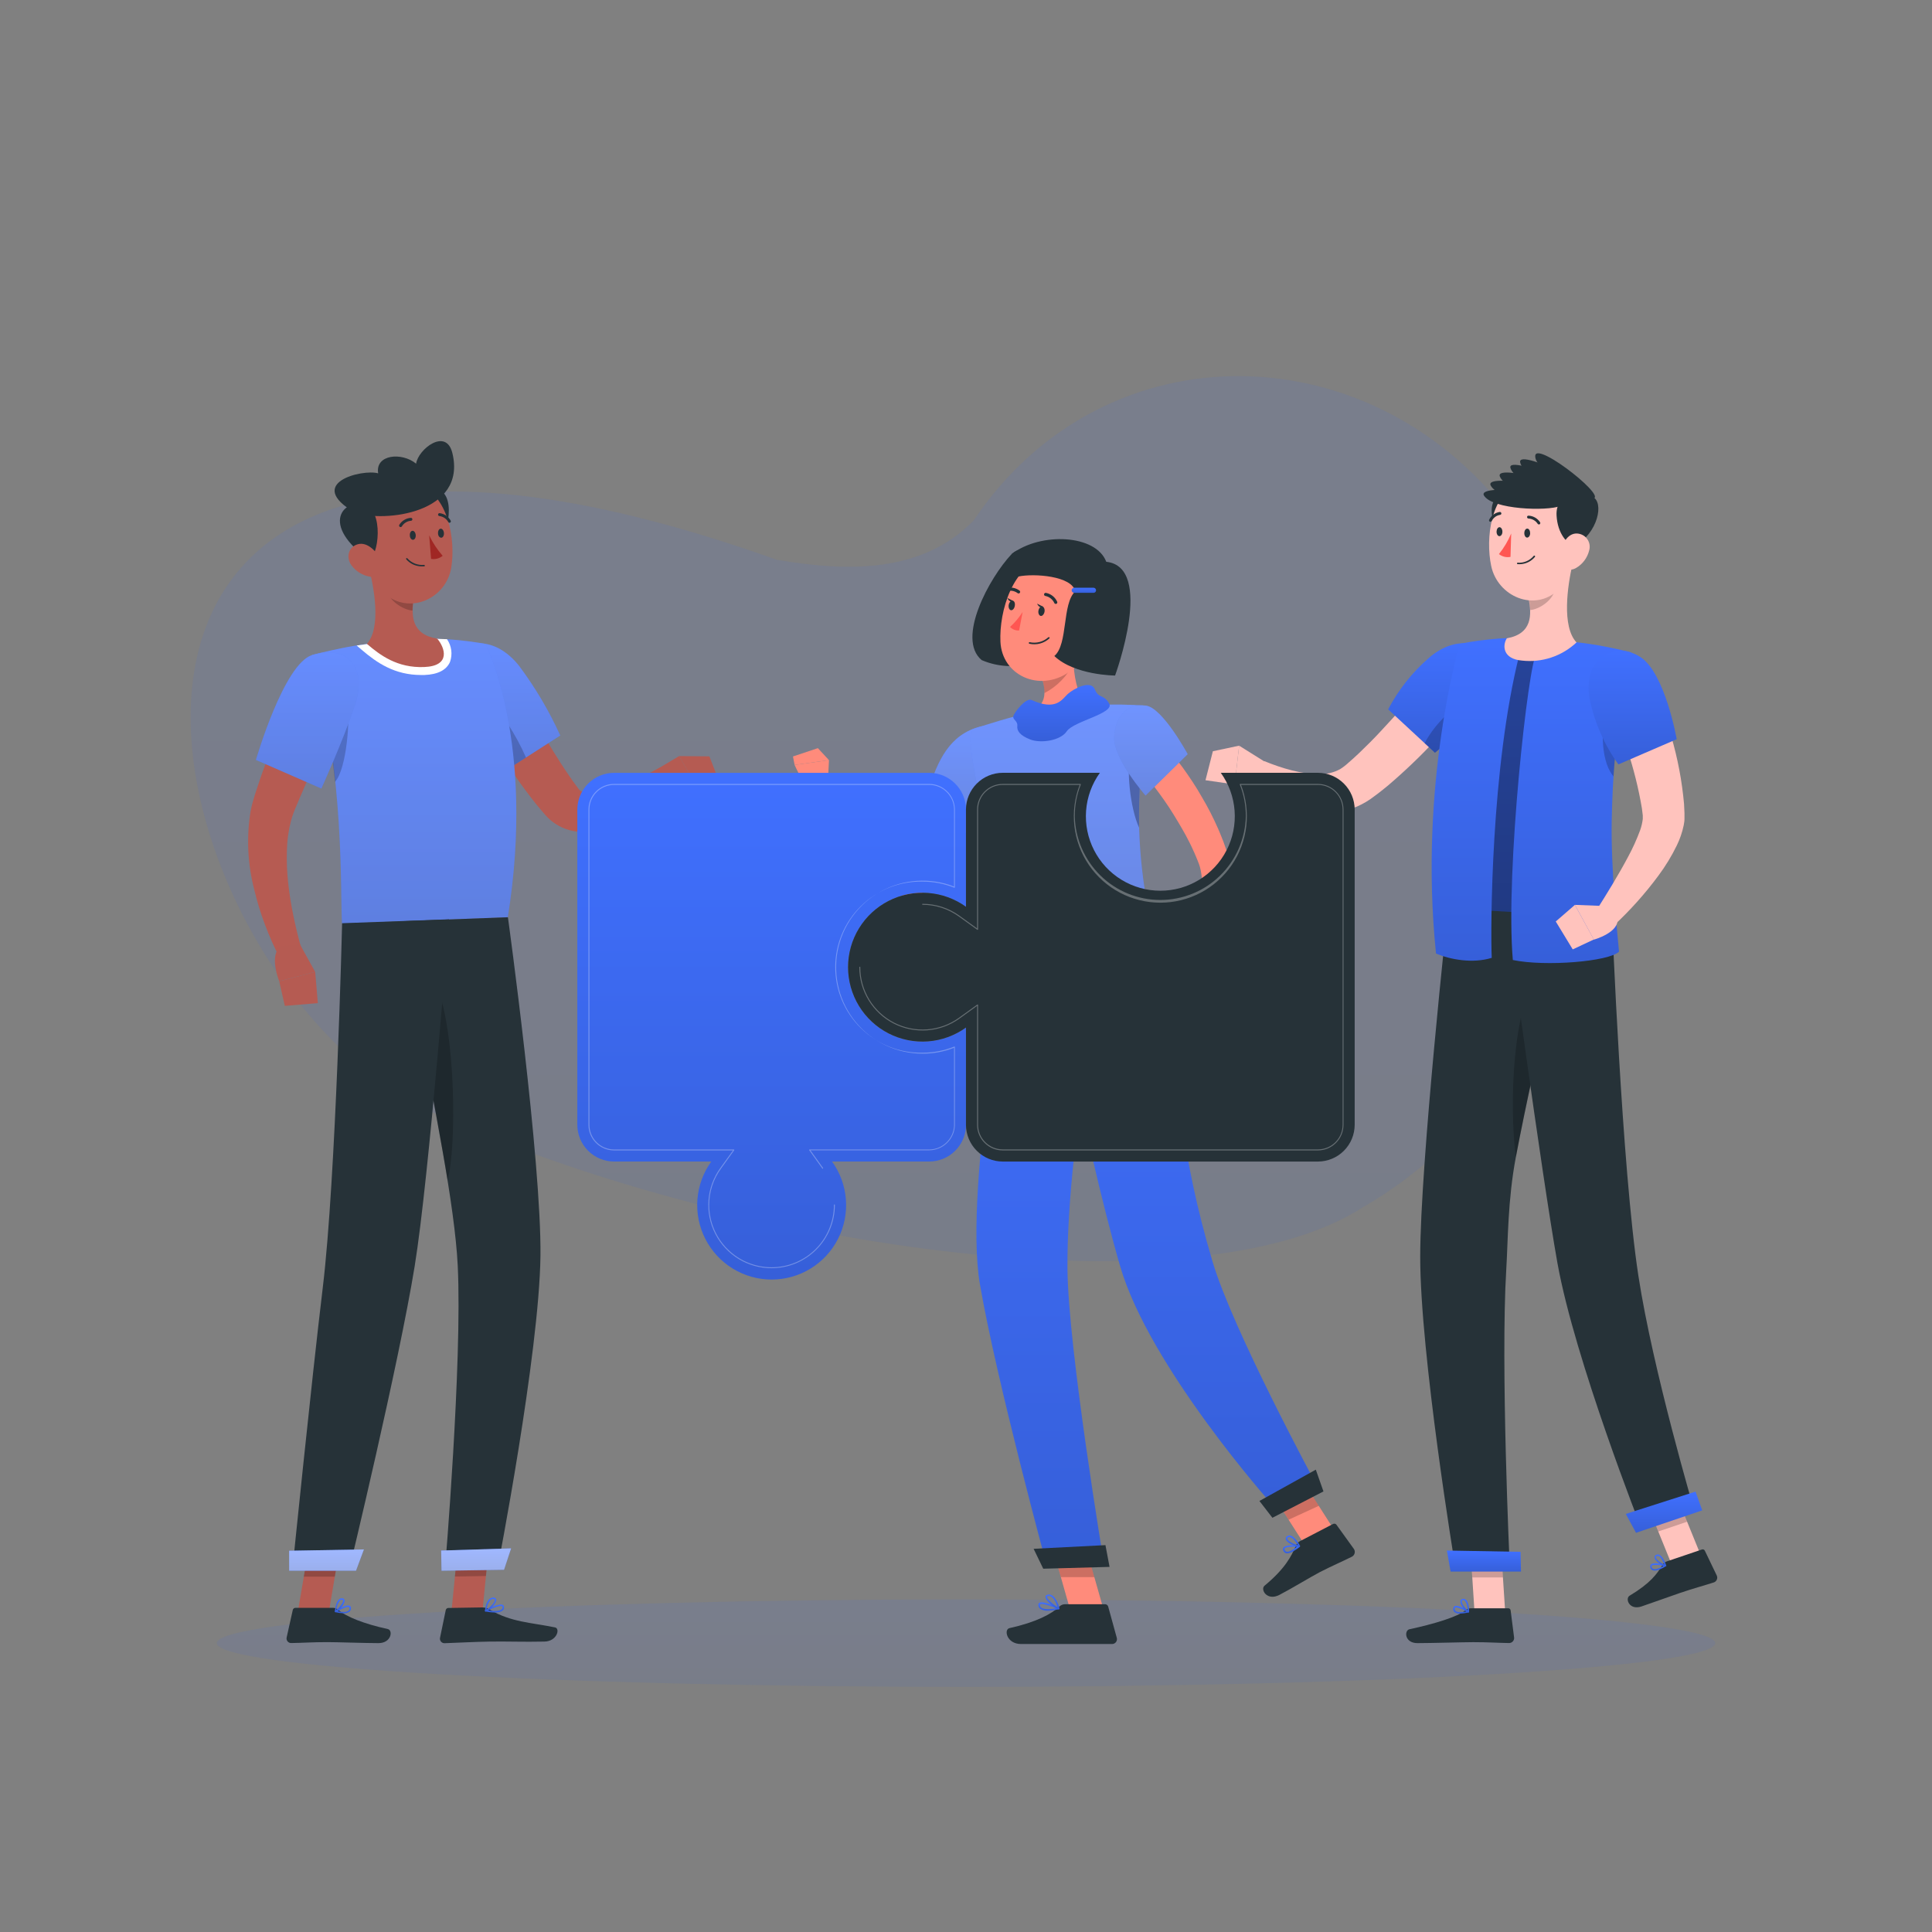 <svg width="500" height="500" viewBox="0 0 500 500" fill="none" xmlns="http://www.w3.org/2000/svg">
<rect x="0" y="0" width="500" height="500" fill="#808080" stroke="none"/>
<path opacity="0.1" d="M201 144.86C-8.25 70.25 37.21 254 111.94 287.88C186.69 322.12 308.85 341.13 352.94 312.29C412.5 278 428.2 191 392.2 135.42C356.28 85.56 286 84 252 134.68C238.63 148.43 219.28 148 201 144.86Z" fill="url(#paint0_linear)"/>
<path opacity="0.1" d="M250 436.56C357.083 436.56 443.89 431.492 443.89 425.24C443.89 418.988 357.083 413.92 250 413.92C142.918 413.92 56.11 418.988 56.11 425.24C56.11 431.492 142.918 436.56 250 436.56Z" fill="url(#paint1_linear)"/>
<path d="M390.77 140.44C388.83 140.03 386.34 137.28 386.06 132.61C385.72 126.61 392.21 126.27 395.35 127.7C398.49 129.13 396.75 137.13 390.77 140.44Z" fill="#263238"/>
<path d="M440.01 402.13L432.54 404.66L425.56 387.5L433.02 384.97L440.01 402.13Z" fill="#FFC3BD"/>
<path d="M431.36 404.09L440.45 401.01C440.592 400.956 440.75 400.957 440.891 401.015C441.032 401.072 441.146 401.182 441.21 401.32L444.31 407.77C444.382 407.936 444.419 408.114 444.419 408.294C444.419 408.475 444.381 408.653 444.309 408.818C444.237 408.983 444.131 409.132 443.999 409.254C443.866 409.377 443.71 409.471 443.54 409.53C440.6 410.47 438.42 411.02 434.74 412.27C432.47 413.04 427.94 414.69 424.81 415.75C421.68 416.81 420.51 413.75 421.72 412.98C427.17 409.71 428.82 407.34 430.26 404.98C430.512 404.565 430.901 404.25 431.36 404.09Z" fill="#263238"/>
<path opacity="0.2" d="M433.02 384.97L425.56 387.5L429.16 396.35L436.63 393.82L433.02 384.97Z" fill="black"/>
<path d="M392.73 169.33H398.73C396.73 171.03 396.91 216.75 398.6 238.7C393.81 239 385.03 237.33 385.03 237.33C385.03 237.33 384.19 203.11 392.73 169.33Z" fill="url(#paint2_linear)"/>
<path opacity="0.4" d="M392.73 169.33H398.73C396.73 171.03 396.91 216.75 398.6 238.7C393.81 239 385.03 237.33 385.03 237.33C385.03 237.33 384.19 203.11 392.73 169.33Z" fill="black"/>
<path d="M389.54 417.14H381.6L380.41 398.76H388.34L389.54 417.14Z" fill="#FFC3BD"/>
<path opacity="0.2" d="M388.34 398.77H380.41L381.03 408.24H388.96L388.34 398.77Z" fill="black"/>
<path d="M376.54 405L390.7 404.88C390.7 404.88 388.32 353.15 389.82 328.52C390.28 321.02 390.19 310.63 392.3 299.45C394.98 285.36 398.41 270.11 401.24 258.18C404.24 245.6 402.66 236.7 402.66 236.7L374.77 235.05C374.77 235.05 367.56 301.05 367.55 325.23C367.53 350.44 376.54 405 376.54 405Z" fill="#263238"/>
<path d="M380.65 416.22H390.32C390.474 416.214 390.624 416.266 390.741 416.366C390.858 416.466 390.933 416.607 390.95 416.76L391.85 423.81C391.865 423.99 391.843 424.171 391.785 424.341C391.726 424.512 391.633 424.669 391.51 424.801C391.388 424.934 391.24 425.039 391.074 425.112C390.909 425.184 390.73 425.221 390.55 425.22C387.44 425.17 385.19 424.99 381.27 424.99C378.86 424.99 370.15 425.24 366.82 425.24C363.49 425.24 363.37 421.95 364.76 421.65C371 420.31 377.19 418.47 379.32 416.71C379.691 416.394 380.163 416.221 380.65 416.22Z" fill="#263238"/>
<path d="M375.41 406.72H393.63L393.52 401.61L374.45 401.28L375.41 406.72Z" fill="url(#paint3_linear)"/>
<path d="M377.89 417.6C377.365 417.646 376.841 417.504 376.41 417.2C376.273 417.077 376.172 416.919 376.119 416.742C376.066 416.566 376.063 416.378 376.11 416.2C376.121 416.087 376.161 415.98 376.226 415.887C376.29 415.794 376.378 415.719 376.48 415.67C377.4 415.21 379.81 416.79 380.09 416.97C380.119 416.991 380.14 417.021 380.151 417.055C380.161 417.09 380.161 417.126 380.15 417.16C380.139 417.195 380.119 417.227 380.093 417.253C380.067 417.28 380.035 417.299 380 417.31C379.309 417.482 378.602 417.579 377.89 417.6ZM376.89 415.96C376.804 415.959 376.719 415.976 376.64 416.01C376.601 416.033 376.567 416.065 376.543 416.103C376.518 416.141 376.504 416.185 376.5 416.23C376.472 416.35 376.474 416.476 376.507 416.595C376.54 416.714 376.603 416.822 376.69 416.91C377.09 417.28 378.13 417.33 379.5 417.06C378.706 416.529 377.81 416.168 376.87 416L376.89 415.96Z" fill="url(#paint4_linear)"/>
<path d="M380 417.33C379.974 417.34 379.946 417.34 379.92 417.33C379.14 416.89 377.71 415.15 377.97 414.26C378.012 414.122 378.096 414 378.211 413.912C378.326 413.824 378.465 413.774 378.61 413.77C378.749 413.753 378.891 413.766 379.025 413.807C379.16 413.848 379.284 413.918 379.39 414.01C380.24 414.77 380.21 417.01 380.21 417.15C380.21 417.185 380.201 417.219 380.184 417.249C380.166 417.279 380.14 417.304 380.11 417.32C380.075 417.336 380.037 417.339 380 417.33ZM378.71 414.11H378.62C378.37 414.11 378.34 414.26 378.33 414.3C378.18 414.83 379.07 416.14 379.82 416.76C379.857 415.877 379.612 415.005 379.12 414.27C379.059 414.212 378.986 414.168 378.907 414.14C378.828 414.113 378.744 414.102 378.66 414.11H378.71Z" fill="url(#paint5_linear)"/>
<path opacity="0.2" d="M392.3 299.49C394.98 285.4 398.41 270.15 401.24 258.22L398.15 252C391.52 260.3 390.51 285.71 392.3 299.49Z" fill="black"/>
<path d="M389.82 236C389.82 236 398.95 303.89 403.06 326.86C407.57 352.01 424.9 395.86 424.9 395.86L438.57 391.22C438.57 391.22 427.8 354.84 424.02 330.22C419.71 302.22 417.19 237.6 417.19 237.6L389.82 236Z" fill="#263238"/>
<path d="M423.4 396.69L440.54 390.88L438.8 386.03L420.76 391.8L423.4 396.69Z" fill="url(#paint6_linear)"/>
<path d="M429.21 406.29C428.728 406.505 428.184 406.537 427.68 406.38C427.512 406.307 427.366 406.189 427.261 406.039C427.155 405.889 427.092 405.713 427.08 405.53C427.056 405.418 427.06 405.302 427.092 405.193C427.123 405.083 427.181 404.982 427.26 404.9C427.98 404.18 430.75 404.9 431.07 405C431.106 405.007 431.138 405.027 431.16 405.057C431.183 405.087 431.193 405.123 431.19 405.16C431.193 405.198 431.185 405.236 431.168 405.269C431.15 405.303 431.123 405.331 431.09 405.35C430.503 405.736 429.871 406.052 429.21 406.29ZM427.72 405.05C427.636 405.073 427.56 405.117 427.5 405.18C427.469 405.213 427.447 405.253 427.437 405.297C427.426 405.341 427.427 405.387 427.44 405.43C427.449 405.555 427.49 405.675 427.561 405.779C427.631 405.882 427.727 405.966 427.84 406.02C428.33 406.24 429.32 405.96 430.52 405.26C429.611 404.999 428.658 404.928 427.72 405.05Z" fill="url(#paint7_linear)"/>
<path d="M431.05 405.37H431C430.13 405.19 428.24 403.98 428.19 403.06C428.185 402.914 428.225 402.77 428.306 402.648C428.386 402.526 428.503 402.432 428.64 402.38C428.767 402.324 428.905 402.294 429.045 402.294C429.184 402.294 429.322 402.324 429.45 402.38C430.45 402.83 431.19 405.03 431.22 405.12C431.237 405.151 431.245 405.185 431.245 405.22C431.245 405.255 431.237 405.289 431.22 405.32C431.201 405.345 431.174 405.364 431.143 405.373C431.113 405.382 431.08 405.381 431.05 405.37ZM428.81 402.71H428.73C428.51 402.82 428.51 402.94 428.51 402.99C428.51 403.53 429.79 404.51 430.7 404.86C430.46 404.23 429.92 402.99 429.25 402.71C429.18 402.681 429.105 402.666 429.03 402.666C428.954 402.666 428.88 402.681 428.81 402.71Z" fill="url(#paint8_linear)"/>
<path d="M382.55 178.72C379.03 183.2 375.41 187.37 371.55 191.49C367.674 195.647 363.564 199.58 359.24 203.27C358.1 204.19 356.99 205.12 355.76 206C354.344 207.118 352.787 208.046 351.13 208.76C347.743 210.077 344.062 210.45 340.48 209.84C337.348 209.336 334.312 208.351 331.48 206.92C330.136 206.261 328.833 205.52 327.58 204.7C326.332 203.875 325.136 202.974 324 202L327.26 197C331.84 198.88 337.03 200.38 341.36 200.35C343.246 200.406 345.115 199.968 346.78 199.08C347.577 198.58 348.324 198.004 349.01 197.36C349.96 196.57 350.89 195.67 351.82 194.81C353.69 193.02 355.54 191.18 357.34 189.23C359.14 187.28 360.95 185.34 362.72 183.34C366.25 179.34 369.79 175.23 373.15 171.18L382.55 178.72Z" fill="#FFC3BD"/>
<path d="M381.65 184.91C378.503 188.492 375.061 191.804 371.36 194.81L368.71 192.35L359.25 183.58C361.871 178.589 365.39 174.125 369.63 170.41C377.07 163.78 385.89 165.89 386.9 174.17C387.28 177.25 384.76 181.25 381.65 184.91Z" fill="url(#paint9_linear)"/>
<path opacity="0.2" d="M381.65 184.91C378.503 188.492 375.061 191.804 371.36 194.81L368.71 192.35C371.21 187.15 380 178 381.65 184.91Z" fill="black"/>
<path d="M371.64 246.78C375.4 248.36 381.15 249.41 386.06 247.89C385.73 240.46 385.84 198.56 393.24 169.29H397.62C395.62 170.92 389.52 225.67 391.52 248.45C399.91 250.2 416.4 248.86 419 246.29C418.67 242.71 416.86 224.83 417.11 212.35C417.22 207.03 417.46 201.16 418.01 195C418.743 186.191 420.141 177.449 422.19 168.85C422.19 168.85 417.19 167.52 411.46 166.66C410.33 166.49 409.18 166.34 408.05 166.22C402.075 165.52 396.066 165.162 390.05 165.15C389.31 165.15 388.58 165.21 387.87 165.26C384.485 165.506 381.119 165.96 377.79 166.62C377.79 166.62 367.08 202.61 371.64 246.78Z" fill="url(#paint10_linear)"/>
<path opacity="0.2" d="M416.22 181.26C414.13 187.59 414.22 196.36 417.22 200.49C417.34 200.66 417.47 200.82 417.59 200.96C417.71 199.02 417.86 197.047 418.04 195.04C418.31 191.97 418.66 188.82 419.09 185.63L416.22 181.26Z" fill="black"/>
<path d="M407 145.87C405.65 151.6 404.13 162.15 408 166.26C406.131 168.019 403.902 169.35 401.467 170.162C399.032 170.973 396.45 171.246 393.9 170.96C388.9 170.55 388.79 167.05 389.97 165.19C396.5 164.03 396.51 159.19 395.54 154.66L407 145.87Z" fill="#FFC3BD"/>
<path opacity="0.2" d="M402.34 149.46L395.59 154.65C395.828 155.712 395.975 156.793 396.03 157.88C398.51 157.67 402.03 155.16 402.36 152.59C402.545 151.554 402.538 150.493 402.34 149.46Z" fill="black"/>
<path d="M408 136.32C407.33 144.18 407.33 148.81 403.28 152.67C397.18 158.47 387.6 154.41 385.92 146.47C384.41 139.31 385.76 127.67 393.51 124.9C395.246 124.311 397.101 124.165 398.908 124.475C400.715 124.785 402.415 125.542 403.855 126.677C405.294 127.811 406.428 129.288 407.152 130.972C407.876 132.656 408.167 134.494 408 136.32Z" fill="#FFC3BD"/>
<path d="M407.55 141.28C405.61 140.88 403.11 138.12 402.84 133.45C402.49 127.45 408.99 127.11 412.12 128.54C415.25 129.97 413.52 138 407.55 141.28Z" fill="#263238"/>
<path d="M403.87 130.94C400.27 132.36 386.26 131.85 384.06 128.26C381.86 124.67 411 128.13 403.87 130.94Z" fill="#263238"/>
<path d="M405.29 130C401.59 131.1 387.67 129.4 385.79 125.64C383.91 121.88 412.65 127.75 405.29 130Z" fill="#263238"/>
<path d="M407.16 129.42C403.38 130.18 389.67 127.23 388.16 123.31C386.65 119.39 414.69 127.9 407.16 129.42Z" fill="#263238"/>
<path d="M409.6 129.8C405.77 130.28 392.15 125.15 390.91 121.13C389.67 117.11 417.22 128.85 409.6 129.8Z" fill="#263238"/>
<path d="M411.09 129C407.23 129.09 394.25 123.78 393.42 119.66C392.59 115.54 418.77 128.78 411.09 129Z" fill="#263238"/>
<path d="M411.53 128.93C408.35 128.32 396.97 121.44 397.32 117.93C397.71 114 417.92 130.15 411.53 128.93Z" fill="#263238"/>
<path d="M411.27 142.48C411.035 143.423 410.614 144.309 410.03 145.086C409.445 145.862 408.711 146.513 407.87 147C405.61 148.29 403.78 146.41 403.87 143.94C403.87 141.71 405.15 138.36 407.7 138.08C408.256 138.034 408.816 138.124 409.329 138.343C409.843 138.562 410.295 138.904 410.647 139.337C410.999 139.771 411.239 140.284 411.348 140.831C411.457 141.379 411.43 141.945 411.27 142.48Z" fill="#FFC3BD"/>
<path d="M396 138C396 138.64 395.63 139.14 395.21 139.13C394.79 139.12 394.47 138.57 394.49 137.93C394.51 137.29 394.85 136.78 395.27 136.8C395.69 136.82 396 137.33 396 138Z" fill="#263238"/>
<path d="M388.82 137.63C388.82 138.27 388.45 138.78 388.03 138.76C387.61 138.74 387.29 138.2 387.31 137.56C387.33 136.92 387.67 136.42 388.09 136.44C388.51 136.46 388.83 137 388.82 137.63Z" fill="#263238"/>
<path d="M391.1 138.06C390.294 139.979 389.223 141.777 387.92 143.4C388.339 143.729 388.824 143.963 389.341 144.088C389.859 144.212 390.398 144.223 390.92 144.12L391.1 138.06Z" fill="#FF5652"/>
<path d="M393.6 146C393.324 146.02 393.046 146.02 392.77 146C392.745 146 392.721 145.995 392.699 145.985C392.676 145.976 392.656 145.962 392.639 145.944C392.622 145.926 392.609 145.905 392.601 145.882C392.592 145.859 392.589 145.834 392.59 145.81C392.59 145.785 392.595 145.761 392.604 145.739C392.614 145.716 392.628 145.696 392.646 145.679C392.664 145.662 392.685 145.649 392.708 145.641C392.731 145.632 392.755 145.629 392.78 145.63C393.568 145.686 394.359 145.552 395.085 145.239C395.81 144.926 396.45 144.442 396.95 143.83C396.985 143.797 397.032 143.779 397.08 143.779C397.128 143.779 397.175 143.797 397.21 143.83C397.249 143.862 397.276 143.906 397.285 143.956C397.294 144.005 397.285 144.056 397.26 144.1C396.811 144.649 396.255 145.101 395.626 145.428C394.997 145.754 394.307 145.949 393.6 146Z" fill="#263238"/>
<path d="M398.31 135.73C398.243 135.737 398.175 135.726 398.113 135.698C398.052 135.67 397.999 135.625 397.96 135.57C397.702 135.17 397.352 134.837 396.94 134.599C396.528 134.361 396.065 134.224 395.59 134.2C395.49 134.2 395.394 134.162 395.321 134.093C395.248 134.024 395.205 133.93 395.2 133.83C395.197 133.781 395.205 133.732 395.221 133.686C395.238 133.64 395.264 133.598 395.298 133.562C395.332 133.527 395.372 133.499 395.417 133.479C395.462 133.46 395.511 133.45 395.56 133.45C396.158 133.475 396.742 133.641 397.263 133.935C397.784 134.228 398.229 134.642 398.56 135.14C398.617 135.222 398.64 135.322 398.625 135.421C398.611 135.52 398.559 135.609 398.48 135.67C398.43 135.706 398.371 135.727 398.31 135.73Z" fill="#263238"/>
<path d="M385.77 135C385.702 135.024 385.628 135.024 385.56 135C385.515 134.978 385.475 134.947 385.443 134.909C385.41 134.871 385.386 134.827 385.371 134.779C385.356 134.732 385.351 134.681 385.356 134.632C385.361 134.582 385.376 134.534 385.4 134.49C385.659 133.959 386.044 133.499 386.522 133.15C386.999 132.802 387.555 132.575 388.14 132.49C388.24 132.484 388.339 132.518 388.415 132.583C388.491 132.648 388.54 132.74 388.55 132.84C388.555 132.889 388.551 132.938 388.538 132.985C388.524 133.032 388.501 133.076 388.47 133.114C388.44 133.152 388.402 133.184 388.359 133.207C388.316 133.23 388.269 133.245 388.22 133.25C387.756 133.318 387.315 133.499 386.939 133.778C386.562 134.057 386.26 134.426 386.06 134.85C386.026 134.896 385.983 134.933 385.932 134.959C385.882 134.985 385.826 134.999 385.77 135Z" fill="#263238"/>
<path d="M426.7 174.16C427.93 176.93 428.89 179.57 429.88 182.3C430.87 185.03 431.72 187.78 432.52 190.58C434.192 196.284 435.301 202.139 435.83 208.06L435.94 210.4V211.07V211.99C435.94 212.59 435.81 213.1 435.73 213.64C435.357 215.416 434.766 217.139 433.97 218.77C432.625 221.539 431.021 224.174 429.18 226.64C425.73 231.304 421.853 235.636 417.6 239.58L413.07 235.7C415.98 231.11 418.89 226.38 421.37 221.7C422.572 219.485 423.611 217.186 424.48 214.82C424.807 213.891 425.032 212.928 425.15 211.95C425.15 211.8 425.15 211.62 425.15 211.52C425.145 211.48 425.145 211.44 425.15 211.4V211.25V211.02L424.92 209.19C424.053 204.034 422.789 198.952 421.14 193.99C420.34 191.44 419.45 188.89 418.55 186.35C417.65 183.81 416.65 181.24 415.72 178.87L426.7 174.16Z" fill="#FFC3BD"/>
<path d="M424.55 170.05C430.96 174.24 433.93 191.31 433.93 191.31L418.83 197.83C415.241 192.834 412.729 187.147 411.45 181.13C409.31 170.26 418 165.75 424.55 170.05Z" fill="url(#paint11_linear)"/>
<path d="M416.9 234.54L407.59 234.18L412.49 243.18C412.49 243.18 419.24 241.32 418.57 237.63L416.9 234.54Z" fill="#FFC3BD"/>
<path d="M402.63 238.48L407.02 245.7L412.49 243.14L407.59 234.18L402.63 238.48Z" fill="#FFC3BD"/>
<path d="M327.59 197.3L320.69 192.98L319.54 202.98C319.54 202.98 326.2 205.37 327.78 201.98L327.59 197.3Z" fill="#FFC3BD"/>
<path d="M313.89 194.42L311.98 201.92L319.54 203.02L320.69 192.98L313.89 194.42Z" fill="#FFC3BD"/>
<path d="M261.82 143.38C256.06 149.47 247.43 165.28 254.05 170.83C256.356 171.824 258.837 172.35 261.348 172.38C263.859 172.409 266.351 171.94 268.68 171L267.13 148.17C267.13 148.17 266.32 139.38 261.82 143.38Z" fill="#263238"/>
<path d="M257.23 195.72C256.446 198.845 255.505 201.929 254.41 204.96C253.33 207.96 252.09 210.91 250.73 213.82C249.375 216.762 247.822 219.609 246.08 222.34C245.2 223.72 244.25 225.07 243.25 226.4C242.75 227.06 242.25 227.72 241.69 228.4C241.42 228.72 241.13 229.03 240.85 229.35L240.43 229.83C240.151 230.135 239.85 230.419 239.53 230.68C238.798 231.261 237.954 231.683 237.05 231.92C236.227 232.125 235.373 232.183 234.53 232.09C233.294 231.939 232.099 231.552 231.01 230.95C229.394 230.049 227.899 228.947 226.56 227.67C224.193 225.432 222.009 223.007 220.03 220.42C216.214 215.433 212.765 210.176 209.71 204.69L213.36 202.32C215.22 204.67 217.13 207.07 219.08 209.38C221.03 211.69 222.99 213.99 225.08 216.15C227.023 218.298 229.119 220.303 231.35 222.15C232.292 222.939 233.326 223.61 234.43 224.15C234.697 224.286 234.99 224.364 235.29 224.38C235.29 224.38 235.23 224.38 235.06 224.38C234.897 224.417 234.741 224.481 234.6 224.57C234.586 224.592 234.565 224.61 234.54 224.62L234.86 224.21C235.08 223.94 235.3 223.68 235.51 223.4C235.93 222.84 236.34 222.28 236.74 221.69C237.53 220.53 238.29 219.33 239 218.07C240.42 215.58 241.69 212.95 242.89 210.28C244.09 207.61 245.13 204.84 246.11 202.05C247.09 199.26 247.99 196.37 248.74 193.68L257.23 195.72Z" fill="#FF8B7B"/>
<path d="M263.5 197.94C262.57 200.55 259.41 205.23 256.93 208.69C255.12 211.19 253.68 213.05 253.68 213.05L252.25 212.05L240.41 204C242.64 197.23 245.6 190 253.86 188C259.06 186.76 265.16 193.28 263.5 197.94Z" fill="url(#paint12_linear)"/>
<g opacity="0.5">
<path opacity="0.5" d="M263.5 197.94C262.57 200.55 259.41 205.23 256.93 208.69C255.12 211.19 253.68 213.05 253.68 213.05L252.25 212.05L240.41 204C242.64 197.23 245.6 190 253.86 188C259.06 186.76 265.16 193.28 263.5 197.94Z" fill="white"/>
</g>
<path opacity="0.3" d="M256.93 208.69C255.12 211.19 253.68 213.05 253.68 213.05L252.25 212.05C252.96 209.35 254.25 205.12 256.13 203.44C256.767 205.113 257.04 206.903 256.93 208.69Z" fill="black"/>
<path d="M214.15 204.16L214.54 196.72L205.64 197.96C205.64 197.96 208.15 203.67 210.8 206.06L214.15 204.16Z" fill="#FF8B7B"/>
<path d="M211.66 193.62L205.22 195.77L205.64 197.96L214.54 196.72L211.66 193.62Z" fill="#FF8B7B"/>
<path d="M285.7 416.92L277.27 417.74L271.66 397.97L280.09 397.16L285.7 416.92Z" fill="#FF8B7B"/>
<path d="M346.54 397.91L338.73 401.5L327.9 384.57L335.71 380.98L346.54 397.91Z" fill="#FF8B7B"/>
<path d="M336.4 398.87L345 394.4C345.147 394.323 345.317 394.302 345.479 394.341C345.641 394.379 345.783 394.475 345.88 394.61L350.39 400.87C350.497 401.033 350.569 401.216 350.601 401.408C350.633 401.6 350.624 401.797 350.575 401.986C350.526 402.174 350.438 402.351 350.317 402.503C350.195 402.655 350.043 402.78 349.87 402.87C346.87 404.37 345.33 404.95 341.56 406.87C339.25 408.08 334.3 411.1 331.1 412.76C327.9 414.42 326.1 411.36 327.26 410.38C332.57 405.98 334.26 402.7 335.4 399.96C335.605 399.497 335.957 399.114 336.4 398.87Z" fill="#263238"/>
<path d="M275.76 415.17H286C286.183 415.172 286.359 415.234 286.504 415.346C286.648 415.458 286.752 415.614 286.8 415.79L289.02 423.86C289.075 424.05 289.084 424.251 289.048 424.445C289.011 424.639 288.929 424.822 288.808 424.979C288.687 425.136 288.531 425.262 288.353 425.347C288.174 425.433 287.978 425.475 287.78 425.47C284.18 425.47 282.48 425.47 277.99 425.47H264.24C260.52 425.47 259.74 421.7 261.24 421.36C268.15 419.83 272.14 417.72 274.24 415.71C274.444 415.523 274.684 415.379 274.945 415.286C275.206 415.193 275.483 415.154 275.76 415.17Z" fill="#263238"/>
<path opacity="0.2" d="M271.66 397.97L274.56 408.16H283.22L280.1 397.16L271.66 397.97Z" fill="black"/>
<path opacity="0.2" d="M335.72 380.98L327.9 384.57L333.49 393.3L341.3 389.71L335.72 380.98Z" fill="black"/>
<path d="M297.1 235.13L262.47 239.56C247.91 190.56 251.57 188.78 251.57 188.78C251.57 188.78 257.35 186.78 263.25 185.24C264.14 185.01 265.04 184.79 265.92 184.59C271.11 183.554 276.366 182.886 281.65 182.59L283.98 182.44C288.19 182.255 292.408 182.322 296.61 182.64C295.97 188.95 295.51 194.29 295.22 198.96C294.83 205.04 294.71 209.96 294.8 214.22C295.011 221.24 295.78 228.232 297.1 235.13Z" fill="url(#paint13_linear)"/>
<g opacity="0.5">
<path opacity="0.5" d="M297.1 235.13L262.47 239.56C247.91 190.56 251.57 188.78 251.57 188.78C251.57 188.78 257.35 186.78 263.25 185.24C264.14 185.01 265.04 184.79 265.92 184.59C271.11 183.554 276.366 182.886 281.65 182.59L283.98 182.44C288.19 182.255 292.408 182.322 296.61 182.64C295.97 188.95 295.51 194.29 295.22 198.96C294.83 205.04 294.71 209.96 294.8 214.22C295.011 221.24 295.78 228.232 297.1 235.13Z" fill="white"/>
</g>
<path opacity="0.3" d="M294.8 214.2C292.46 209.2 291.32 198.29 292.8 194.55L295.22 198.94C294.83 205 294.71 209.92 294.8 214.2Z" fill="black"/>
<path d="M277.84 172.1C278.16 176.38 279.17 180.74 281.65 182.57C277.768 183.732 274.164 185.675 271.06 188.28C266.81 186.04 265.93 184.59 265.93 184.59C271.4 182.52 271.02 178.76 268.7 172.72L272.97 170.42C273.338 170.013 273.818 169.723 274.349 169.586C274.881 169.449 275.441 169.472 275.96 169.651C276.479 169.83 276.934 170.157 277.268 170.593C277.602 171.028 277.801 171.552 277.84 172.1Z" fill="#FF8B7B"/>
<path d="M267 181.17C265.49 180.48 262.66 184.22 262.28 185.22C261.9 186.22 263.44 186.53 263.28 187.85C263.12 189.17 264 190.34 266.61 191.37C269.22 192.4 274.39 191.78 276.11 189.22C277.83 186.66 288.55 184.61 287.05 182.06C285.55 179.51 284.39 180.94 283.33 178.39C282.27 175.84 277.78 178.28 276.33 179.61C274.88 180.94 273.36 184.06 267 181.17Z" fill="url(#paint14_linear)"/>
<path opacity="0.2" d="M273 170.41C273.345 170.028 273.789 169.749 274.283 169.604C274.777 169.459 275.302 169.454 275.798 169.588C276.295 169.723 276.745 169.992 277.099 170.367C277.452 170.741 277.695 171.206 277.8 171.71C276.18 174.985 273.565 177.663 270.33 179.36C270.216 177.063 269.673 174.808 268.73 172.71L273 170.41Z" fill="black"/>
<path d="M284.48 158.68C282.36 166.95 281.64 170.49 276.59 173.97C268.99 179.2 259.3 174.79 258.91 166.06C258.56 158.2 262.09 146 270.91 144.25C272.855 143.853 274.869 143.959 276.761 144.56C278.653 145.16 280.36 146.234 281.72 147.68C283.079 149.126 284.047 150.896 284.53 152.821C285.013 154.746 284.996 156.763 284.48 158.68Z" fill="#FF8B7B"/>
<path d="M284.88 166.82C284.538 167.562 284.053 168.23 283.453 168.784C282.852 169.339 282.148 169.769 281.38 170.05C279.32 170.8 278.13 168.99 278.57 166.97C278.97 165.15 280.52 162.56 282.65 162.7C283.113 162.739 283.559 162.892 283.949 163.147C284.338 163.401 284.657 163.748 284.878 164.157C285.1 164.566 285.216 165.024 285.216 165.488C285.216 165.953 285.101 166.411 284.88 166.82Z" fill="#FF8B7B"/>
<path d="M263.61 149.19C267.67 148.36 277.42 149.05 278.27 153.04C274.8 156.28 276.47 166.72 272.86 169.78C278.13 174.78 288.58 174.83 288.58 174.83C288.58 174.83 298.91 146.76 286.3 145.39C283.65 138.29 269.3 137.65 261.82 143.39" fill="#263238"/>
<path d="M283 153.43H278C277.825 153.43 277.657 153.36 277.533 153.237C277.409 153.113 277.34 152.945 277.34 152.77C277.342 152.596 277.413 152.429 277.536 152.306C277.659 152.183 277.826 152.112 278 152.11H283C283.175 152.11 283.343 152.179 283.467 152.303C283.59 152.427 283.66 152.595 283.66 152.77C283.661 152.857 283.645 152.943 283.612 153.024C283.58 153.105 283.531 153.178 283.47 153.24C283.408 153.301 283.335 153.35 283.254 153.382C283.173 153.415 283.087 153.431 283 153.43Z" fill="url(#paint15_linear)"/>
<path d="M262.47 239.57C262.47 239.57 249.17 306.5 253.6 332.35C257.85 357.13 270.92 405.21 270.92 405.21L285.75 404.83C285.75 404.83 276.44 349.12 276.26 328.41C275.95 294.06 287.83 236.32 287.83 236.32L262.47 239.57Z" fill="url(#paint16_linear)"/>
<path d="M269.99 405.98L287.15 405.51L286.09 399.88L267.5 400.83L269.99 405.98Z" fill="#263238"/>
<path opacity="0.3" d="M274.55 247.68L280.48 237.26L287.83 236.32C287.83 236.32 282.42 262.58 279 290.21C274.89 277 273.44 253.76 274.55 247.68Z" fill="black"/>
<path d="M270 238.7C270 238.7 280.51 295.32 289.88 327.65C297.44 353.76 329.18 389.34 329.18 389.34L340.4 383.71C340.4 383.71 319.1 344.29 313.82 326.55C296.93 269.79 310.14 249.16 297.06 235.13L270 238.7Z" fill="url(#paint17_linear)"/>
<path d="M329.3 392.8L342.51 385.98L340.53 380.35L325.94 388.45L329.3 392.8Z" fill="#263238"/>
<path d="M297.36 233L299.36 235.9C299.51 236.12 299.26 236.41 298.86 236.46L262.53 241.12C262.22 241.12 261.94 241.04 261.9 240.84L261.19 237.78C261.19 237.57 261.39 237.35 261.73 237.31L296.8 232.81C296.902 232.793 297.006 232.802 297.104 232.835C297.201 232.868 297.289 232.925 297.36 233Z" fill="url(#paint18_linear)"/>
<path opacity="0.4" d="M297.36 233L299.36 235.9C299.51 236.12 299.26 236.41 298.86 236.46L262.53 241.12C262.22 241.12 261.94 241.04 261.9 240.84L261.19 237.78C261.19 237.57 261.39 237.35 261.73 237.31L296.8 232.81C296.902 232.793 297.006 232.802 297.104 232.835C297.201 232.868 297.289 232.925 297.36 233Z" fill="white"/>
<path d="M293.15 237.56L294.09 237.43C294.28 237.43 294.41 237.3 294.38 237.18L293.38 233.18C293.38 233.06 293.18 232.99 292.99 233.01L292.05 233.13C291.87 233.13 291.74 233.27 291.76 233.39L292.76 237.39C292.79 237.5 293 237.58 293.15 237.56Z" fill="#263238"/>
<path d="M265.18 241.14L266.12 241.02C266.3 241.02 266.43 240.88 266.41 240.77L265.41 236.77C265.41 236.65 265.2 236.57 265.02 236.6L264.08 236.72C263.89 236.72 263.76 236.86 263.79 236.97L264.79 240.97C264.81 241.09 265 241.17 265.18 241.14Z" fill="#263238"/>
<path d="M279.16 239.35L280.1 239.23C280.29 239.23 280.42 239.09 280.39 238.97L279.44 234.97C279.44 234.86 279.23 234.78 279.05 234.8L278.11 234.92C277.92 234.92 277.79 235.06 277.82 235.18L278.77 239.18C278.8 239.3 279 239.37 279.16 239.35Z" fill="#263238"/>
<path d="M270.32 158.33C270.19 159.01 269.72 159.49 269.32 159.4C268.92 159.31 268.62 158.7 268.75 158.02C268.88 157.34 269.35 156.85 269.75 156.94C270.15 157.03 270.45 157.65 270.32 158.33Z" fill="#263238"/>
<path d="M262.62 156.85C262.49 157.53 262.03 158.01 261.62 157.92C261.21 157.83 260.92 157.22 261.05 156.54C261.18 155.86 261.65 155.37 262.1 155.46C262.55 155.55 262.76 156.16 262.62 156.85Z" fill="#263238"/>
<path d="M262.25 155.53L260.7 154.75C260.7 154.75 261.29 156.19 262.25 155.53Z" fill="#263238"/>
<path d="M264.66 158.37C263.755 159.806 262.658 161.111 261.4 162.25C261.699 162.565 262.064 162.812 262.468 162.972C262.872 163.133 263.306 163.204 263.74 163.18L264.66 158.37Z" fill="#FF5652"/>
<path d="M266.34 166.57C266.307 166.549 266.281 166.519 266.265 166.483C266.249 166.448 266.244 166.409 266.25 166.37C266.26 166.316 266.29 166.268 266.335 166.236C266.38 166.204 266.436 166.191 266.49 166.2C267.333 166.384 268.207 166.366 269.041 166.147C269.876 165.928 270.646 165.514 271.29 164.94C271.329 164.903 271.381 164.882 271.435 164.882C271.489 164.882 271.541 164.903 271.58 164.94C271.599 164.958 271.615 164.98 271.626 165.004C271.636 165.028 271.642 165.054 271.642 165.08C271.642 165.106 271.636 165.132 271.626 165.157C271.615 165.181 271.599 165.202 271.58 165.22C270.892 165.851 270.062 166.307 269.16 166.547C268.258 166.787 267.311 166.805 266.4 166.6C266.377 166.597 266.356 166.586 266.34 166.57Z" fill="#263238"/>
<path d="M273 156.23C272.938 156.192 272.889 156.136 272.86 156.07C272.648 155.605 272.329 155.197 271.929 154.879C271.53 154.561 271.06 154.342 270.56 154.24C270.506 154.235 270.454 154.219 270.407 154.194C270.36 154.168 270.318 154.134 270.284 154.092C270.251 154.05 270.226 154.001 270.211 153.949C270.197 153.898 270.193 153.843 270.2 153.79C270.215 153.684 270.27 153.588 270.353 153.521C270.437 153.454 270.543 153.421 270.65 153.43C271.288 153.543 271.889 153.81 272.401 154.207C272.913 154.605 273.321 155.12 273.59 155.71C273.639 155.807 273.647 155.919 273.613 156.022C273.58 156.125 273.507 156.211 273.41 156.26C273.344 156.29 273.273 156.302 273.201 156.297C273.129 156.292 273.06 156.269 273 156.23Z" fill="#263238"/>
<path d="M259.93 152.83V152.76C259.914 152.709 259.909 152.656 259.915 152.604C259.92 152.551 259.936 152.5 259.961 152.454C259.986 152.407 260.02 152.366 260.061 152.333C260.102 152.3 260.149 152.275 260.2 152.26C260.814 152.055 261.47 152.003 262.109 152.108C262.748 152.212 263.352 152.47 263.87 152.86C263.953 152.93 264.006 153.031 264.015 153.14C264.024 153.248 263.99 153.356 263.92 153.44C263.85 153.524 263.749 153.576 263.64 153.585C263.531 153.595 263.423 153.56 263.34 153.49C262.929 153.186 262.45 152.986 261.945 152.908C261.44 152.83 260.924 152.875 260.44 153.04C260.344 153.072 260.239 153.069 260.146 153.03C260.052 152.992 259.975 152.921 259.93 152.83Z" fill="#263238"/>
<path d="M300.17 191.37C301.31 192.6 302.26 193.72 303.23 194.94C304.2 196.16 305.13 197.35 306.04 198.58C307.83 201.06 309.52 203.58 311.04 206.27C312.622 208.932 314.035 211.691 315.27 214.53C315.6 215.24 315.87 215.98 316.17 216.7C316.47 217.42 316.75 218.15 317 218.9C317.25 219.65 317.51 220.35 317.77 221.18L318.13 222.52L318.39 223.85C318.836 227.179 318.718 230.56 318.04 233.85C317.416 236.92 316.529 239.931 315.39 242.85C314.274 245.688 313.016 248.468 311.62 251.18C310.219 253.866 308.677 256.477 307 259L303.24 256.78C304.42 254.24 305.58 251.55 306.57 248.88C307.604 246.234 308.502 243.537 309.26 240.8C310.016 238.153 310.568 235.452 310.91 232.72C311.061 231.422 311.135 230.116 311.13 228.81C311.106 227.597 310.976 226.389 310.74 225.2L310.54 224.38L310.29 223.6C310.09 223.04 309.79 222.35 309.54 221.74C309.29 221.13 309.01 220.48 308.71 219.85C308.41 219.22 308.15 218.6 307.82 217.99C306.59 215.51 305.14 213.12 303.68 210.73C302.22 208.34 300.58 206.05 298.89 203.8C298.06 202.66 297.2 201.54 296.32 200.44C295.44 199.34 294.52 198.23 293.69 197.28L300.17 191.37Z" fill="#FF8B7B"/>
<path d="M305 254.38L298.1 257.75L305.18 263.28C305.18 263.28 308.25 259.58 308.12 256.01L305 254.38Z" fill="#FF8B7B"/>
<path d="M294.82 264.59L300.84 267.71L305.13 263.28L298.05 257.75L294.82 264.59Z" fill="#FF8B7B"/>
<path d="M296.61 182.62C300.9 183.2 307.38 195.18 307.38 195.18L296.47 205.9C296.47 205.9 288.11 196.37 288.33 190.8C288.53 186.07 291.14 181.89 296.61 182.62Z" fill="url(#paint19_linear)"/>
<g opacity="0.5">
<path opacity="0.5" d="M296.61 182.62C300.9 183.2 307.38 195.18 307.38 195.18L296.47 205.9C296.47 205.9 288.11 196.37 288.33 190.8C288.53 186.07 291.14 181.89 296.61 182.62Z" fill="white"/>
</g>
<path d="M333 402C332.954 402.005 332.906 402.005 332.86 402C332.669 401.947 332.495 401.845 332.355 401.705C332.215 401.565 332.113 401.391 332.06 401.2C332.013 401.087 331.996 400.964 332.012 400.843C332.027 400.721 332.075 400.607 332.15 400.51C332.83 399.64 335.93 399.93 336.28 399.96C336.32 399.965 336.358 399.982 336.388 400.008C336.419 400.035 336.44 400.071 336.45 400.11C336.46 400.147 336.46 400.186 336.449 400.223C336.439 400.26 336.418 400.294 336.39 400.32C335.53 401 334 402.1 333 402ZM335.74 400.3C334.5 400.22 332.83 400.3 332.47 400.73C332.444 400.775 332.43 400.827 332.43 400.88C332.43 400.933 332.444 400.984 332.47 401.03C332.501 401.159 332.565 401.278 332.657 401.374C332.748 401.471 332.863 401.542 332.99 401.58C333.5 401.68 334.53 401.21 335.71 400.25L335.74 400.3Z" fill="url(#paint20_linear)"/>
<path d="M336 400.27C335 400.12 333 399.27 332.77 398.39C332.723 398.235 332.731 398.069 332.793 397.919C332.855 397.77 332.967 397.646 333.11 397.57C333.235 397.475 333.381 397.411 333.536 397.384C333.69 397.356 333.849 397.365 334 397.41C335.21 397.71 336.37 399.9 336.42 399.99C336.437 400.022 336.447 400.058 336.447 400.095C336.447 400.132 336.437 400.168 336.42 400.2C336.4 400.229 336.373 400.252 336.341 400.268C336.31 400.284 336.275 400.291 336.24 400.29L336 400.27ZM333.82 397.79C333.737 397.776 333.651 397.778 333.569 397.797C333.487 397.816 333.409 397.851 333.34 397.9C333.13 398.05 333.13 398.18 333.16 398.27C333.33 398.85 334.83 399.63 335.86 399.84C335.44 399.13 334.63 397.98 333.86 397.84L333.82 397.79Z" fill="url(#paint21_linear)"/>
<path d="M271.23 416.85C270.531 416.901 269.833 416.737 269.23 416.38C269.074 416.263 268.948 416.112 268.859 415.939C268.771 415.766 268.723 415.574 268.72 415.38C268.705 415.273 268.721 415.163 268.765 415.064C268.809 414.965 268.88 414.881 268.97 414.82C269.9 414.2 273.37 415.82 274.06 416.1C274.097 416.117 274.128 416.145 274.148 416.182C274.168 416.218 274.176 416.259 274.17 416.3C274.166 416.343 274.149 416.384 274.12 416.417C274.091 416.449 274.052 416.471 274.01 416.48C273.098 416.697 272.167 416.821 271.23 416.85ZM269.61 415.09C269.471 415.081 269.332 415.112 269.21 415.18C269.18 415.201 269.158 415.23 269.143 415.264C269.129 415.297 269.125 415.334 269.13 415.37C269.133 415.503 269.167 415.634 269.23 415.752C269.292 415.87 269.381 415.972 269.49 416.05C270.09 416.5 271.49 416.56 273.32 416.23C272.15 415.659 270.898 415.274 269.61 415.09Z" fill="url(#paint22_linear)"/>
<path d="M274 416.5H273.92C272.77 416.03 270.45 414.17 270.58 413.2C270.58 412.99 270.75 412.73 271.28 412.67C273.28 412.43 274.16 416.11 274.2 416.26C274.209 416.298 274.207 416.338 274.195 416.375C274.183 416.412 274.16 416.445 274.13 416.47C274.091 416.495 274.045 416.505 274 416.5ZM271.46 413.05H271.33C271.11 413.05 271 413.14 270.98 413.24C270.91 413.8 272.51 415.24 273.69 415.91C273.4 415 272.66 413.05 271.44 413.05H271.46Z" fill="url(#paint23_linear)"/>
<path d="M269.94 157L268.4 156.22C268.4 156.22 269 157.67 269.94 157Z" fill="#263238"/>
<path d="M116.84 417.01L124.87 416.89L126.71 398.27L118.69 398.39L116.84 417.01Z" fill="#B55B52"/>
<path d="M77.1 417.04H85.13L88.28 398.45H80.26L77.1 417.04Z" fill="#B55B52"/>
<path d="M86.24 416.11H76.45C76.291 416.111 76.137 416.166 76.013 416.266C75.89 416.366 75.804 416.505 75.77 416.66L74.18 423.8C74.144 423.974 74.147 424.153 74.19 424.325C74.233 424.498 74.314 424.658 74.428 424.794C74.541 424.931 74.684 425.04 74.845 425.114C75.007 425.187 75.183 425.224 75.36 425.22C78.51 425.17 80.8 424.98 84.77 424.98C87.21 424.98 94.57 425.24 97.94 425.24C101.31 425.24 101.75 421.91 100.37 421.6C94.18 420.25 89.52 418.39 87.54 416.6C87.179 416.286 86.718 416.113 86.24 416.11Z" fill="#263238"/>
<path d="M124.8 416L116.03 416.14C115.872 416.139 115.718 416.194 115.596 416.294C115.474 416.395 115.39 416.535 115.36 416.69L113.88 423.85C113.842 424.023 113.843 424.203 113.886 424.376C113.928 424.548 114.009 424.709 114.123 424.845C114.237 424.982 114.381 425.09 114.543 425.162C114.706 425.234 114.883 425.267 115.06 425.26C118.22 425.16 122.79 424.9 126.76 424.84C131.41 424.77 135.43 424.96 140.87 424.84C144.17 424.79 145.03 421.45 143.65 421.17C137.35 419.89 132.22 419.82 126.74 416.56C126.157 416.199 125.486 416.005 124.8 416Z" fill="#263238"/>
<path d="M130.83 172.56C133.41 177.39 136.14 182.36 138.89 187.17C141.64 191.98 144.51 196.76 147.57 201.17C147.94 201.74 148.34 202.26 148.73 202.79L149.31 203.58L149.57 203.94L149.67 204.08C149.92 204.442 150.266 204.726 150.67 204.9C151.75 205.37 154.03 205.31 156.33 204.76C158.817 204.13 161.243 203.28 163.58 202.22C164.8 201.67 166.04 201.12 167.25 200.5C168.46 199.88 169.7 199.22 170.82 198.62L174.55 203.36C173.41 204.49 172.32 205.44 171.14 206.36C169.96 207.28 168.79 208.25 167.53 209.11C164.949 210.94 162.168 212.469 159.24 213.67C157.625 214.315 155.951 214.797 154.24 215.11C152.213 215.463 150.137 215.433 148.12 215.02C145.746 214.523 143.563 213.357 141.83 211.66C141.61 211.45 141.41 211.23 141.21 211.01L140.8 210.54L140.05 209.66C139.55 209.08 139.05 208.49 138.58 207.9C134.91 203.257 131.53 198.391 128.46 193.33C125.46 188.33 122.6 183.33 119.97 178.02L130.83 172.56Z" fill="#B65B52"/>
<path d="M116.53 172.8C114.36 180.16 129.6 200.23 129.6 200.23L145 190.35C142.109 183.986 138.542 177.951 134.36 172.35C128 164.28 118.9 164.72 116.53 172.8Z" fill="url(#paint24_linear)"/>
<path opacity="0.2" d="M116.53 172.8C114.36 180.16 129.6 200.23 129.6 200.23L145 190.35C142.109 183.986 138.542 177.951 134.36 172.35C128 164.28 118.9 164.72 116.53 172.8Z" fill="white"/>
<path opacity="0.2" d="M125.89 181.44C129.05 182.79 133.7 190.44 136.12 196.04L129.6 200.23C125.958 195.36 122.682 190.226 119.8 184.87C121.86 182.61 124.22 180.73 125.89 181.44Z" fill="black"/>
<path d="M170.16 199L175.76 195.67L180.56 204.01C180.56 204.01 174.33 207.66 170.3 203.42L170.16 199Z" fill="#B55B52"/>
<path d="M183.59 195.75L186.1 202.18L180.56 204.01L175.76 195.67L183.59 195.75Z" fill="#B55B52"/>
<path opacity="0.2" d="M126.71 398.27L125.76 407.87L117.73 408L118.68 398.4L126.71 398.27Z" fill="black"/>
<path opacity="0.2" d="M80.25 398.46H88.28L86.65 408.04H78.62L80.25 398.46Z" fill="black"/>
<path d="M80.75 169.54C89.39 200 88 232.38 88.52 239L131.42 237.39C138.71 191.94 125.62 166.64 125.62 166.64C125.62 166.64 122.87 166.11 119.13 165.72C117.95 165.6 116.69 165.5 115.37 165.43C114.64 165.43 113.9 165.36 113.15 165.35C107.08 165.442 101.02 165.879 95 166.66C93.85 166.8 92.69 166.98 91.57 167.16C90.45 167.34 89.5 167.53 88.57 167.72C84.12 168.59 80.75 169.54 80.75 169.54Z" fill="url(#paint25_linear)"/>
<path opacity="0.2" d="M80.75 169.54C89.39 200 88 232.38 88.52 239L131.42 237.39C138.71 191.94 125.62 166.64 125.62 166.64C125.62 166.64 122.87 166.11 119.13 165.72C117.95 165.6 116.69 165.5 115.37 165.43C114.64 165.43 113.9 165.36 113.15 165.35C107.08 165.442 101.02 165.879 95 166.66C93.85 166.8 92.69 166.98 91.57 167.16C90.45 167.34 89.5 167.53 88.57 167.72C84.12 168.59 80.75 169.54 80.75 169.54Z" fill="white"/>
<path opacity="0.2" d="M89.88 182.62C90.65 185.57 89.77 199.03 86.69 202.35C86.27 198.04 85.69 193.54 84.97 188.94L89.88 182.62Z" fill="black"/>
<path d="M115.67 165.41H115.36C114.63 165.41 113.89 165.34 113.14 165.33C107.053 165.434 100.976 165.885 94.94 166.68C94.06 166.79 93.18 166.92 92.31 167.06L93.64 168.2C97.58 171.57 102.17 174.69 108.97 174.69H109.84C113.31 174.55 115.53 173.42 116.46 171.31C116.809 170.335 116.919 169.291 116.781 168.264C116.644 167.238 116.263 166.259 115.67 165.41Z" fill="white"/>
<path d="M95.23 146C96.81 151.77 98.75 162.42 94.95 166.63C98.37 169.56 102.8 172.9 109.77 172.63C116.74 172.36 115.17 167.63 113.15 165.28C106.5 164.2 106.31 159.34 107.15 154.71L95.23 146Z" fill="#B55B52"/>
<path opacity="0.2" d="M100.07 149.59L107.07 154.74C106.87 155.819 106.763 156.913 106.75 158.01C104.23 157.83 100.6 155.35 100.14 152.76C99.923 151.717 99.899 150.642 100.07 149.59Z" fill="black"/>
<path d="M112.18 140.43C114.46 142.75 118.65 130.1 114.18 127.03C109.71 123.96 101 129 112.18 140.43Z" fill="#263238"/>
<path d="M93.87 137.27C94.95 145.16 95.18 149.84 99.49 153.61C105.97 159.28 115.49 154.92 116.79 146.87C117.96 139.62 116 127.93 108.01 125.35C106.249 124.773 104.37 124.655 102.551 125.008C100.732 125.361 99.034 126.174 97.617 127.368C96.2 128.562 95.112 130.099 94.456 131.832C93.801 133.565 93.599 135.437 93.87 137.27Z" fill="#B55B52"/>
<path d="M94.9 144.42C97.49 146.42 99.76 133.25 94.9 130.88C90.04 128.51 82.1 134.79 94.9 144.42Z" fill="#263238"/>
<path d="M91.86 132.67C99.47 135.28 120.86 132.85 117.08 117.28C115.47 110.56 108.19 116.28 107.69 120C103.97 116.94 97.06 117.61 97.87 122.5C93.86 121.33 78.7 125 91.86 132.67Z" fill="#263238"/>
<path d="M90.94 146.28C91.534 147.086 92.281 147.766 93.14 148.281C93.998 148.796 94.95 149.135 95.94 149.28C98.57 149.66 99.54 147.22 98.52 144.92C97.6 142.85 95.13 140.16 92.63 140.84C90.13 141.52 89.5 144.29 90.94 146.28Z" fill="#B55B52"/>
<path d="M128.74 406L115.15 406.21C115.15 406.21 119.68 352.52 118.46 327.54C118.09 319.94 116.56 309.31 114.55 297.92C112.02 283.56 110.8 277.84 107.55 259.7C105.21 246.76 103.25 238.44 103.25 238.44L131.45 237.38C131.45 237.38 140.14 300.5 139.87 324.99C139.56 350.43 128.74 406 128.74 406Z" fill="#263238"/>
<path opacity="0.2" d="M113 255C118.06 267.6 118.16 297.12 115.83 305.43C115.43 302.97 115 300.43 114.55 297.89C112.01 283.53 110.79 277.81 107.55 259.67C107.49 259.31 107.42 258.96 107.36 258.61C109.018 257.09 110.926 255.869 113 255Z" fill="black"/>
<path d="M116.21 237.92C116.21 237.92 111.09 304.45 107.32 327.67C103.2 353.09 90.38 406.18 90.38 406.18H75.68C75.68 406.18 80.53 358.18 83.54 333.18C86.96 304.78 88.54 238.93 88.54 238.93L116.21 237.92Z" fill="#263238"/>
<path d="M92.14 406.5H74.83V401.33L94.18 400.99L92.14 406.5Z" fill="url(#paint26_linear)"/>
<path opacity="0.5" d="M92.14 406.5H74.83V401.33L94.18 400.99L92.14 406.5Z" fill="white"/>
<path d="M130.45 406.26L114.26 406.51L114.17 401.28L132.27 400.72L130.45 406.26Z" fill="url(#paint27_linear)"/>
<path opacity="0.5" d="M130.45 406.26L114.26 406.51L114.17 401.28L132.27 400.72L130.45 406.26Z" fill="white"/>
<path d="M106.07 138.59C106.07 139.24 106.5 139.74 106.92 139.7C107.34 139.66 107.64 139.12 107.59 138.48C107.54 137.84 107.17 137.34 106.74 137.37C106.31 137.4 106 138 106.07 138.59Z" fill="#263238"/>
<path d="M113.36 138.05C113.36 138.7 113.79 139.19 114.22 139.16C114.65 139.13 114.94 138.58 114.89 137.94C114.84 137.3 114.46 136.79 114.04 136.82C113.62 136.85 113.32 137.4 113.36 138.05Z" fill="#263238"/>
<path d="M111.07 138.54C111.984 140.459 113.159 142.242 114.56 143.84C114.147 144.182 113.666 144.431 113.148 144.569C112.63 144.707 112.088 144.731 111.56 144.64L111.07 138.54Z" fill="#A02724"/>
<path d="M108.93 146.57C108.203 146.54 107.49 146.362 106.834 146.045C106.179 145.729 105.595 145.281 105.12 144.73C105.09 144.689 105.077 144.637 105.084 144.587C105.092 144.536 105.119 144.491 105.16 144.46C105.201 144.43 105.253 144.417 105.303 144.424C105.354 144.432 105.4 144.459 105.43 144.5C105.966 145.102 106.637 145.569 107.388 145.862C108.138 146.156 108.948 146.268 109.75 146.19C109.799 146.187 109.847 146.203 109.884 146.235C109.921 146.267 109.945 146.311 109.95 146.36C109.953 146.386 109.95 146.412 109.943 146.437C109.935 146.461 109.922 146.484 109.905 146.504C109.889 146.524 109.868 146.54 109.845 146.551C109.821 146.562 109.796 146.569 109.77 146.57C109.49 146.59 109.21 146.59 108.93 146.57Z" fill="#263238"/>
<path d="M103.64 136.4C103.575 136.4 103.512 136.379 103.46 136.34C103.376 136.286 103.316 136.202 103.293 136.105C103.271 136.007 103.288 135.905 103.34 135.82C103.659 135.301 104.098 134.866 104.62 134.553C105.142 134.24 105.732 134.057 106.34 134.02C106.441 134.02 106.538 134.06 106.609 134.131C106.68 134.202 106.72 134.299 106.72 134.4C106.72 134.501 106.68 134.597 106.609 134.669C106.538 134.74 106.441 134.78 106.34 134.78C105.863 134.817 105.401 134.968 104.994 135.221C104.587 135.473 104.246 135.819 104 136.23C103.963 136.291 103.91 136.339 103.846 136.369C103.782 136.399 103.71 136.41 103.64 136.4Z" fill="#263238"/>
<path d="M116.32 135.31C116.258 135.305 116.199 135.285 116.147 135.252C116.094 135.219 116.051 135.174 116.02 135.12C115.79 134.701 115.465 134.341 115.071 134.07C114.676 133.799 114.224 133.624 113.75 133.56C113.649 133.56 113.553 133.52 113.481 133.449C113.41 133.377 113.37 133.281 113.37 133.18C113.37 133.079 113.41 132.982 113.481 132.911C113.553 132.84 113.649 132.8 113.75 132.8C114.349 132.869 114.923 133.081 115.424 133.416C115.925 133.752 116.338 134.202 116.63 134.73C116.657 134.773 116.674 134.821 116.681 134.871C116.688 134.921 116.685 134.971 116.672 135.02C116.659 135.069 116.636 135.114 116.605 135.154C116.574 135.193 116.535 135.226 116.49 135.25C116.439 135.283 116.381 135.303 116.32 135.31Z" fill="#263238"/>
<path d="M88.89 417.52C88.182 417.5 87.478 417.403 86.79 417.23C86.754 417.22 86.721 417.2 86.696 417.171C86.671 417.143 86.655 417.107 86.65 417.07C86.645 417.033 86.65 416.995 86.666 416.961C86.683 416.927 86.708 416.899 86.74 416.88C87.03 416.7 89.62 415.11 90.51 415.56C90.606 415.614 90.686 415.692 90.742 415.787C90.798 415.882 90.829 415.99 90.83 416.1C90.852 416.286 90.828 416.474 90.76 416.649C90.692 416.823 90.582 416.978 90.44 417.1C89.984 417.407 89.439 417.555 88.89 417.52ZM87.34 417C88.71 417.27 89.75 417.22 90.19 416.85C90.288 416.769 90.364 416.663 90.41 416.544C90.455 416.425 90.469 416.296 90.45 416.17C90.453 416.124 90.444 416.079 90.422 416.038C90.401 415.998 90.369 415.964 90.33 415.94C89.87 415.66 88.4 416.35 87.34 417Z" fill="url(#paint28_linear)"/>
<path d="M86.84 417.23C86.804 417.24 86.766 417.24 86.73 417.23C86.702 417.213 86.679 417.187 86.665 417.157C86.65 417.127 86.645 417.093 86.65 417.06C86.65 416.96 86.85 414.64 87.78 413.88C87.89 413.783 88.019 413.712 88.159 413.67C88.299 413.629 88.446 413.618 88.59 413.64C88.731 413.64 88.869 413.688 88.978 413.777C89.087 413.867 89.162 413.991 89.19 414.13C89.36 415.03 87.76 416.79 86.93 417.24L86.84 417.23ZM88.46 414C88.297 413.999 88.14 414.059 88.02 414.17C87.441 414.886 87.092 415.761 87.02 416.68C87.85 416.05 88.87 414.68 88.77 414.2C88.77 414.15 88.77 414.03 88.49 414H88.41H88.46Z" fill="url(#paint29_linear)"/>
<path d="M125.6 417.06C125.568 417.046 125.54 417.024 125.519 416.996C125.498 416.968 125.484 416.935 125.48 416.9C125.472 416.863 125.476 416.824 125.492 416.789C125.509 416.755 125.536 416.727 125.57 416.71C125.94 416.51 129.14 414.83 130.12 415.35C130.212 415.401 130.29 415.474 130.346 415.563C130.402 415.653 130.434 415.755 130.44 415.86C130.463 416.031 130.445 416.205 130.385 416.367C130.326 416.529 130.228 416.674 130.1 416.79C129.23 417.58 126.93 417.3 125.63 417.06H125.6ZM129.87 415.66C129.26 415.46 127.52 416.15 126.26 416.78C128.04 417.05 129.36 416.95 129.84 416.51C129.925 416.433 129.99 416.336 130.029 416.228C130.067 416.12 130.078 416.003 130.06 415.89C130.061 415.849 130.05 415.808 130.029 415.773C130.008 415.737 129.977 415.709 129.94 415.69L129.87 415.66Z" fill="url(#paint30_linear)"/>
<path d="M125.6 417.06C125.572 417.041 125.549 417.016 125.533 416.986C125.518 416.957 125.51 416.924 125.51 416.89C125.51 416.8 125.7 414.63 126.71 413.78C126.846 413.66 127.004 413.568 127.176 413.51C127.348 413.451 127.529 413.428 127.71 413.44C128.23 413.44 128.39 413.74 128.43 413.96C128.59 414.86 126.7 416.63 125.73 417.08C125.686 417.087 125.64 417.08 125.6 417.06ZM127.88 413.82H127.69C127.551 413.807 127.41 413.823 127.277 413.868C127.145 413.913 127.023 413.985 126.92 414.08C126.338 414.787 125.989 415.657 125.92 416.57C126.92 415.96 128.18 414.57 128.08 414.03C128.06 414 128 413.87 127.88 413.82Z" fill="url(#paint31_linear)"/>
<path d="M89.63 179.85L82.09 196.28C80.86 199.03 79.6 201.76 78.43 204.52C77.85 205.89 77.23 207.26 76.68 208.63L76.25 209.63C76.11 209.98 76.03 210.22 75.92 210.51C75.69 211.07 75.54 211.69 75.35 212.28C74.673 214.837 74.304 217.466 74.25 220.11C74.161 222.935 74.274 225.762 74.59 228.57C74.9 231.43 75.37 234.32 75.97 237.2C76.57 240.08 77.29 243.02 78.07 245.75L72.54 248.15C71.73 246.65 71.06 245.26 70.41 243.78C69.76 242.3 69.16 240.85 68.59 239.35C67.452 236.334 66.51 233.248 65.77 230.11C64.069 223.503 63.759 216.614 64.86 209.88C65.06 209 65.23 208.11 65.51 207.22L65.89 205.92L66.26 204.79C66.74 203.28 67.26 201.79 67.76 200.31C68.82 197.31 69.9 194.43 71.07 191.55C73.38 185.75 75.89 180.13 78.69 174.55L89.63 179.85Z" fill="#B65B52"/>
<path d="M80.75 169.54C73.43 171.84 66.23 196.67 66.23 196.67L83.17 204.08C83.17 204.08 88.65 192.08 91.8 182.68C95.24 172.43 89.62 166.76 80.75 169.54Z" fill="url(#paint32_linear)"/>
<path opacity="0.2" d="M80.75 169.54C73.43 171.84 66.23 196.67 66.23 196.67L83.17 204.08C83.17 204.08 88.65 192.08 91.8 182.68C95.24 172.43 89.62 166.76 80.75 169.54Z" fill="white"/>
<path d="M77.62 244.39L81.57 251.52L72.26 253.94C72.26 253.94 69.44 247.03 72.77 244.83L77.62 244.39Z" fill="#B55B52"/>
<path d="M82.26 259.61L73.71 260.32L72.26 253.94L81.57 251.52L82.26 259.61Z" fill="#B55B52"/>
<path d="M250 291.35C249.927 293.825 248.894 296.175 247.119 297.902C245.344 299.628 242.966 300.596 240.49 300.6H215.33C217.407 303.477 218.649 306.873 218.919 310.411C219.189 313.949 218.477 317.494 216.861 320.653C215.245 323.813 212.788 326.464 209.761 328.316C206.733 330.168 203.254 331.148 199.705 331.148C196.156 331.148 192.676 330.168 189.649 328.316C186.622 326.464 184.165 323.813 182.549 320.653C180.933 317.494 180.221 313.949 180.491 310.411C180.761 306.873 182.003 303.477 184.08 300.6H158.91C156.392 300.595 153.979 299.592 152.198 297.812C150.418 296.031 149.415 293.618 149.41 291.1V209.52C149.415 207.001 150.417 204.587 152.198 202.805C153.978 201.023 156.391 200.018 158.91 200.01H240.49C242.966 200.017 245.342 200.987 247.116 202.716C248.889 204.444 249.92 206.795 249.99 209.27V234.68C247.113 232.609 243.72 231.371 240.185 231.105C236.651 230.838 233.111 231.552 229.955 233.168C226.8 234.784 224.152 237.24 222.303 240.264C220.454 243.289 219.476 246.765 219.476 250.31C219.476 253.855 220.454 257.331 222.303 260.356C224.152 263.38 226.8 265.836 229.955 267.452C233.111 269.068 236.651 269.782 240.185 269.515C243.72 269.249 247.113 268.011 249.99 265.94V291.1C249.988 291.183 249.992 291.267 250 291.35Z" fill="url(#paint33_linear)"/>
<path opacity="0.3" d="M199.7 328.21C196.684 328.218 193.726 327.391 191.151 325.822C188.575 324.252 186.485 322.001 185.109 319.318C183.734 316.634 183.127 313.622 183.357 310.616C183.586 307.609 184.643 304.724 186.41 302.28L189.69 297.73H158.91C157.154 297.725 155.472 297.024 154.231 295.782C152.991 294.539 152.293 292.856 152.29 291.1V209.52C152.29 207.763 152.987 206.077 154.228 204.832C155.469 203.587 157.152 202.886 158.91 202.88H240.49C242.216 202.892 243.87 203.571 245.105 204.776C246.341 205.98 247.063 207.616 247.12 209.34V229.63C247.119 229.65 247.112 229.67 247.102 229.687C247.091 229.705 247.077 229.719 247.06 229.73C247.042 229.74 247.021 229.745 247 229.745C246.979 229.745 246.959 229.74 246.94 229.73C244.343 228.688 241.569 228.155 238.77 228.16C235.824 228.098 232.894 228.624 230.154 229.708C227.414 230.792 224.917 232.413 222.811 234.474C220.706 236.536 219.032 238.997 217.89 241.714C216.748 244.431 216.16 247.348 216.16 250.295C216.16 253.242 216.748 256.16 217.89 258.876C219.032 261.593 220.706 264.054 222.811 266.116C224.917 268.178 227.414 269.798 230.154 270.882C232.894 271.967 235.824 272.493 238.77 272.43C241.569 272.438 244.343 271.905 246.94 270.86C246.959 270.851 246.979 270.846 247 270.846C247.021 270.846 247.042 270.851 247.06 270.86C247.077 270.871 247.091 270.886 247.102 270.903C247.112 270.921 247.119 270.94 247.12 270.96V291.36C247.026 293.061 246.289 294.663 245.058 295.84C243.826 297.018 242.194 297.683 240.49 297.7H209.74L212.99 302.24C213.013 302.264 213.026 302.297 213.026 302.33C213.026 302.364 213.013 302.396 212.99 302.42C212.979 302.431 212.966 302.44 212.951 302.446C212.936 302.452 212.921 302.456 212.905 302.456C212.889 302.456 212.874 302.452 212.859 302.446C212.844 302.44 212.831 302.431 212.82 302.42L209.42 297.67C209.408 297.651 209.401 297.628 209.401 297.605C209.401 297.582 209.408 297.56 209.42 297.54C209.432 297.522 209.448 297.507 209.467 297.496C209.487 297.486 209.508 297.48 209.53 297.48H240.53C242.167 297.46 243.735 296.821 244.919 295.691C246.102 294.561 246.814 293.024 246.91 291.39V271.17C244.329 272.179 241.581 272.694 238.81 272.69C235.518 272.695 232.265 271.974 229.283 270.578C226.301 269.182 223.664 267.146 221.559 264.614C219.454 262.083 217.933 259.118 217.105 255.931C216.277 252.745 216.162 249.415 216.768 246.179C217.374 242.943 218.686 239.88 220.612 237.209C222.537 234.538 225.027 232.324 227.905 230.726C230.784 229.128 233.979 228.184 237.264 227.961C240.549 227.739 243.843 228.244 246.91 229.44V209.35C246.856 207.69 246.161 206.115 244.972 204.956C243.783 203.797 242.191 203.142 240.53 203.13H158.91C158.072 203.132 157.243 203.298 156.469 203.62C155.696 203.942 154.993 204.413 154.402 205.006C153.81 205.599 153.341 206.303 153.022 207.078C152.702 207.853 152.539 208.682 152.54 209.52V291.1C152.54 292.791 153.211 294.412 154.405 295.608C155.599 296.804 157.22 297.478 158.91 297.48H189.91C189.932 297.478 189.955 297.482 189.974 297.493C189.994 297.504 190.01 297.52 190.02 297.54C190.033 297.56 190.039 297.582 190.039 297.605C190.039 297.628 190.033 297.651 190.02 297.67L186.6 302.43C184.613 305.162 183.542 308.452 183.54 311.83C183.54 316.111 185.241 320.216 188.267 323.243C191.294 326.27 195.399 327.97 199.68 327.97C203.961 327.97 208.066 326.27 211.093 323.243C214.12 320.216 215.82 316.111 215.82 311.83C215.82 311.798 215.833 311.768 215.855 311.745C215.878 311.723 215.908 311.71 215.94 311.71C215.957 311.709 215.973 311.711 215.989 311.716C216.005 311.722 216.019 311.73 216.031 311.742C216.044 311.753 216.053 311.767 216.06 311.782C216.067 311.797 216.07 311.814 216.07 311.83C216.062 316.17 214.335 320.331 211.267 323.4C208.199 326.47 204.04 328.2 199.7 328.21Z" fill="white"/>
<path d="M341.09 200H315.94C318.01 202.879 319.246 206.273 319.511 209.809C319.776 213.345 319.061 216.885 317.443 220.041C315.826 223.196 313.369 225.844 310.343 227.693C307.318 229.542 303.841 230.52 300.295 230.52C296.749 230.52 293.272 229.542 290.247 227.693C287.221 225.844 284.764 223.196 283.147 220.041C281.529 216.885 280.814 213.345 281.079 209.809C281.344 206.273 282.58 202.879 284.65 200H259.5C256.982 200.008 254.569 201.011 252.788 202.791C251.006 204.57 250.001 206.982 249.99 209.5V234.67C247.113 232.599 243.72 231.362 240.186 231.095C236.651 230.828 233.111 231.542 229.956 233.158C226.8 234.774 224.152 237.23 222.303 240.254C220.454 243.279 219.476 246.755 219.476 250.3C219.476 253.845 220.454 257.321 222.303 260.346C224.152 263.37 226.8 265.826 229.956 267.442C233.111 269.058 236.651 269.772 240.186 269.505C243.72 269.239 247.113 268.001 249.99 265.93V291.1C249.998 293.62 251.002 296.034 252.784 297.816C254.566 299.598 256.98 300.602 259.5 300.61H341.09C343.609 300.602 346.022 299.597 347.802 297.815C349.582 296.033 350.585 293.619 350.59 291.1V209.51C350.585 206.991 349.582 204.577 347.802 202.795C346.022 201.013 343.609 200.008 341.09 200Z" fill="#263238"/>
<path opacity="0.3" d="M341.09 297.73H259.5C257.741 297.73 256.055 297.032 254.812 295.788C253.568 294.545 252.87 292.859 252.87 291.1V260.32L248.32 263.6C245.875 265.363 242.991 266.417 239.986 266.645C236.98 266.872 233.97 266.265 231.288 264.89C228.605 263.516 226.355 261.427 224.785 258.854C223.215 256.281 222.386 253.324 222.39 250.31C222.388 250.294 222.391 250.277 222.396 250.261C222.401 250.246 222.41 250.231 222.421 250.219C222.433 250.207 222.446 250.197 222.461 250.19C222.477 250.184 222.493 250.18 222.51 250.18C222.544 250.18 222.577 250.194 222.602 250.218C222.626 250.243 222.64 250.276 222.64 250.31C222.636 253.278 223.452 256.189 224.998 258.722C226.543 261.256 228.759 263.313 231.4 264.667C234.04 266.021 237.004 266.619 239.963 266.396C242.922 266.172 245.762 265.136 248.17 263.4L252.92 259.98C252.939 259.968 252.961 259.961 252.983 259.96C253.006 259.959 253.028 259.963 253.048 259.973C253.068 259.983 253.086 259.999 253.098 260.017C253.111 260.036 253.118 260.058 253.12 260.08V291.08C253.12 292.772 253.792 294.395 254.988 295.592C256.185 296.788 257.808 297.46 259.5 297.46H341.09C342.782 297.46 344.405 296.788 345.601 295.592C346.798 294.395 347.47 292.772 347.47 291.08V209.51C347.467 207.819 346.794 206.198 345.598 205.002C344.402 203.806 342.781 203.133 341.09 203.13H321.17C322.486 206.523 322.955 210.185 322.536 213.8C322.118 217.415 320.825 220.874 318.769 223.876C316.713 226.879 313.956 229.335 310.737 231.032C307.518 232.729 303.934 233.616 300.295 233.616C296.656 233.616 293.072 232.729 289.853 231.032C286.634 229.335 283.877 226.879 281.821 223.876C279.765 220.874 278.472 217.415 278.053 213.8C277.635 210.185 278.104 206.523 279.42 203.13H259.5C257.809 203.133 256.187 203.806 254.991 205.002C253.795 206.198 253.122 207.819 253.12 209.51V240.51C253.119 240.534 253.112 240.558 253.1 240.579C253.087 240.6 253.07 240.617 253.05 240.63C253.03 240.64 253.007 240.645 252.985 240.645C252.962 240.645 252.94 240.64 252.92 240.63L248.17 237.21C245.437 235.227 242.146 234.16 238.77 234.16C238.738 234.16 238.707 234.148 238.685 234.125C238.662 234.103 238.65 234.072 238.65 234.04C238.648 234.024 238.651 234.007 238.656 233.991C238.661 233.976 238.67 233.961 238.681 233.949C238.693 233.937 238.706 233.927 238.721 233.92C238.737 233.914 238.753 233.91 238.77 233.91C242.199 233.908 245.542 234.989 248.32 237L252.87 240.28V209.51C252.872 207.753 253.572 206.068 254.815 204.825C256.057 203.582 257.742 202.883 259.5 202.88H279.6C279.622 202.881 279.643 202.887 279.662 202.897C279.681 202.908 279.697 202.922 279.71 202.94C279.717 202.958 279.721 202.976 279.721 202.995C279.721 203.014 279.717 203.033 279.71 203.05C278.671 205.655 278.141 208.436 278.15 211.24C278.273 217.029 280.659 222.54 284.797 226.591C288.934 230.641 294.494 232.91 300.285 232.91C306.075 232.91 311.635 230.641 315.773 226.591C319.911 222.54 322.297 217.029 322.42 211.24C322.429 208.436 321.899 205.655 320.86 203.05C320.85 203.034 320.845 203.015 320.845 202.995C320.845 202.976 320.85 202.957 320.86 202.94C320.872 202.922 320.888 202.907 320.907 202.896C320.926 202.886 320.948 202.88 320.97 202.88H341.07C342.827 202.883 344.512 203.582 345.755 204.825C346.998 206.068 347.697 207.753 347.7 209.51V291.1C347.697 292.854 347.001 294.536 345.762 295.778C344.524 297.021 342.844 297.722 341.09 297.73Z" fill="white"/>
<defs>
<linearGradient id="paint0_linear" x1="411.345" y1="97.343" x2="411.345" y2="326.395" gradientUnits="userSpaceOnUse">
<stop stop-color="#4070FF"/>
<stop offset="1" stop-color="#365FD9"/>
</linearGradient>
<linearGradient id="paint1_linear" x1="443.89" y1="413.92" x2="443.89" y2="436.56" gradientUnits="userSpaceOnUse">
<stop stop-color="#4070FF"/>
<stop offset="1" stop-color="#365FD9"/>
</linearGradient>
<linearGradient id="paint2_linear" x1="398.73" y1="169.33" x2="398.73" y2="238.736" gradientUnits="userSpaceOnUse">
<stop stop-color="#4070FF"/>
<stop offset="1" stop-color="#365FD9"/>
</linearGradient>
<linearGradient id="paint3_linear" x1="393.63" y1="401.28" x2="393.63" y2="406.72" gradientUnits="userSpaceOnUse">
<stop stop-color="#4070FF"/>
<stop offset="1" stop-color="#365FD9"/>
</linearGradient>
<linearGradient id="paint4_linear" x1="380.159" y1="415.587" x2="380.159" y2="417.609" gradientUnits="userSpaceOnUse">
<stop stop-color="#4070FF"/>
<stop offset="1" stop-color="#365FD9"/>
</linearGradient>
<linearGradient id="paint5_linear" x1="380.21" y1="413.763" x2="380.21" y2="417.338" gradientUnits="userSpaceOnUse">
<stop stop-color="#4070FF"/>
<stop offset="1" stop-color="#365FD9"/>
</linearGradient>
<linearGradient id="paint6_linear" x1="440.54" y1="386.03" x2="440.54" y2="396.69" gradientUnits="userSpaceOnUse">
<stop stop-color="#4070FF"/>
<stop offset="1" stop-color="#365FD9"/>
</linearGradient>
<linearGradient id="paint7_linear" x1="431.191" y1="404.583" x2="431.191" y2="406.478" gradientUnits="userSpaceOnUse">
<stop stop-color="#4070FF"/>
<stop offset="1" stop-color="#365FD9"/>
</linearGradient>
<linearGradient id="paint8_linear" x1="431.245" y1="402.294" x2="431.245" y2="405.379" gradientUnits="userSpaceOnUse">
<stop stop-color="#4070FF"/>
<stop offset="1" stop-color="#365FD9"/>
</linearGradient>
<linearGradient id="paint9_linear" x1="386.938" y1="166.485" x2="386.938" y2="194.81" gradientUnits="userSpaceOnUse">
<stop stop-color="#4070FF"/>
<stop offset="1" stop-color="#365FD9"/>
</linearGradient>
<linearGradient id="paint10_linear" x1="422.19" y1="165.15" x2="422.19" y2="249.242" gradientUnits="userSpaceOnUse">
<stop stop-color="#4070FF"/>
<stop offset="1" stop-color="#365FD9"/>
</linearGradient>
<linearGradient id="paint11_linear" x1="433.93" y1="168.438" x2="433.93" y2="197.83" gradientUnits="userSpaceOnUse">
<stop stop-color="#4070FF"/>
<stop offset="1" stop-color="#365FD9"/>
</linearGradient>
<linearGradient id="paint12_linear" x1="263.778" y1="187.846" x2="263.778" y2="213.05" gradientUnits="userSpaceOnUse">
<stop stop-color="#4070FF"/>
<stop offset="1" stop-color="#365FD9"/>
</linearGradient>
<linearGradient id="paint13_linear" x1="297.1" y1="182.338" x2="297.1" y2="239.56" gradientUnits="userSpaceOnUse">
<stop stop-color="#4070FF"/>
<stop offset="1" stop-color="#365FD9"/>
</linearGradient>
<linearGradient id="paint14_linear" x1="287.193" y1="177.275" x2="287.193" y2="191.844" gradientUnits="userSpaceOnUse">
<stop stop-color="#4070FF"/>
<stop offset="1" stop-color="#365FD9"/>
</linearGradient>
<linearGradient id="paint15_linear" x1="283.66" y1="152.11" x2="283.66" y2="153.43" gradientUnits="userSpaceOnUse">
<stop stop-color="#4070FF"/>
<stop offset="1" stop-color="#365FD9"/>
</linearGradient>
<linearGradient id="paint16_linear" x1="287.83" y1="236.32" x2="287.83" y2="405.21" gradientUnits="userSpaceOnUse">
<stop stop-color="#4070FF"/>
<stop offset="1" stop-color="#365FD9"/>
</linearGradient>
<linearGradient id="paint17_linear" x1="340.4" y1="235.13" x2="340.4" y2="389.34" gradientUnits="userSpaceOnUse">
<stop stop-color="#4070FF"/>
<stop offset="1" stop-color="#365FD9"/>
</linearGradient>
<linearGradient id="paint18_linear" x1="299.404" y1="232.802" x2="299.404" y2="241.12" gradientUnits="userSpaceOnUse">
<stop stop-color="#4070FF"/>
<stop offset="1" stop-color="#365FD9"/>
</linearGradient>
<linearGradient id="paint19_linear" x1="307.38" y1="182.537" x2="307.38" y2="205.9" gradientUnits="userSpaceOnUse">
<stop stop-color="#4070FF"/>
<stop offset="1" stop-color="#365FD9"/>
</linearGradient>
<linearGradient id="paint20_linear" x1="336.458" y1="399.89" x2="336.458" y2="402.006" gradientUnits="userSpaceOnUse">
<stop stop-color="#4070FF"/>
<stop offset="1" stop-color="#365FD9"/>
</linearGradient>
<linearGradient id="paint21_linear" x1="336.447" y1="397.368" x2="336.447" y2="400.29" gradientUnits="userSpaceOnUse">
<stop stop-color="#4070FF"/>
<stop offset="1" stop-color="#365FD9"/>
</linearGradient>
<linearGradient id="paint22_linear" x1="274.172" y1="414.68" x2="274.172" y2="416.859" gradientUnits="userSpaceOnUse">
<stop stop-color="#4070FF"/>
<stop offset="1" stop-color="#365FD9"/>
</linearGradient>
<linearGradient id="paint23_linear" x1="274.206" y1="412.659" x2="274.206" y2="416.501" gradientUnits="userSpaceOnUse">
<stop stop-color="#4070FF"/>
<stop offset="1" stop-color="#365FD9"/>
</linearGradient>
<linearGradient id="paint24_linear" x1="145" y1="166.514" x2="145" y2="200.23" gradientUnits="userSpaceOnUse">
<stop stop-color="#4070FF"/>
<stop offset="1" stop-color="#365FD9"/>
</linearGradient>
<linearGradient id="paint25_linear" x1="133.629" y1="165.35" x2="133.629" y2="239" gradientUnits="userSpaceOnUse">
<stop stop-color="#4070FF"/>
<stop offset="1" stop-color="#365FD9"/>
</linearGradient>
<linearGradient id="paint26_linear" x1="94.18" y1="400.99" x2="94.18" y2="406.5" gradientUnits="userSpaceOnUse">
<stop stop-color="#4070FF"/>
<stop offset="1" stop-color="#365FD9"/>
</linearGradient>
<linearGradient id="paint27_linear" x1="132.27" y1="400.72" x2="132.27" y2="406.51" gradientUnits="userSpaceOnUse">
<stop stop-color="#4070FF"/>
<stop offset="1" stop-color="#365FD9"/>
</linearGradient>
<linearGradient id="paint28_linear" x1="90.838" y1="415.48" x2="90.838" y2="417.525" gradientUnits="userSpaceOnUse">
<stop stop-color="#4070FF"/>
<stop offset="1" stop-color="#365FD9"/>
</linearGradient>
<linearGradient id="paint29_linear" x1="89.203" y1="413.629" x2="89.203" y2="417.24" gradientUnits="userSpaceOnUse">
<stop stop-color="#4070FF"/>
<stop offset="1" stop-color="#365FD9"/>
</linearGradient>
<linearGradient id="paint30_linear" x1="130.45" y1="415.25" x2="130.45" y2="417.311" gradientUnits="userSpaceOnUse">
<stop stop-color="#4070FF"/>
<stop offset="1" stop-color="#365FD9"/>
</linearGradient>
<linearGradient id="paint31_linear" x1="128.44" y1="413.437" x2="128.44" y2="417.082" gradientUnits="userSpaceOnUse">
<stop stop-color="#4070FF"/>
<stop offset="1" stop-color="#365FD9"/>
</linearGradient>
<linearGradient id="paint32_linear" x1="92.824" y1="168.836" x2="92.824" y2="204.08" gradientUnits="userSpaceOnUse">
<stop stop-color="#4070FF"/>
<stop offset="1" stop-color="#365FD9"/>
</linearGradient>
<linearGradient id="paint33_linear" x1="250" y1="200.01" x2="250" y2="331.148" gradientUnits="userSpaceOnUse">
<stop stop-color="#4070FF"/>
<stop offset="1" stop-color="#365FD9"/>
</linearGradient>
</defs>
</svg>
